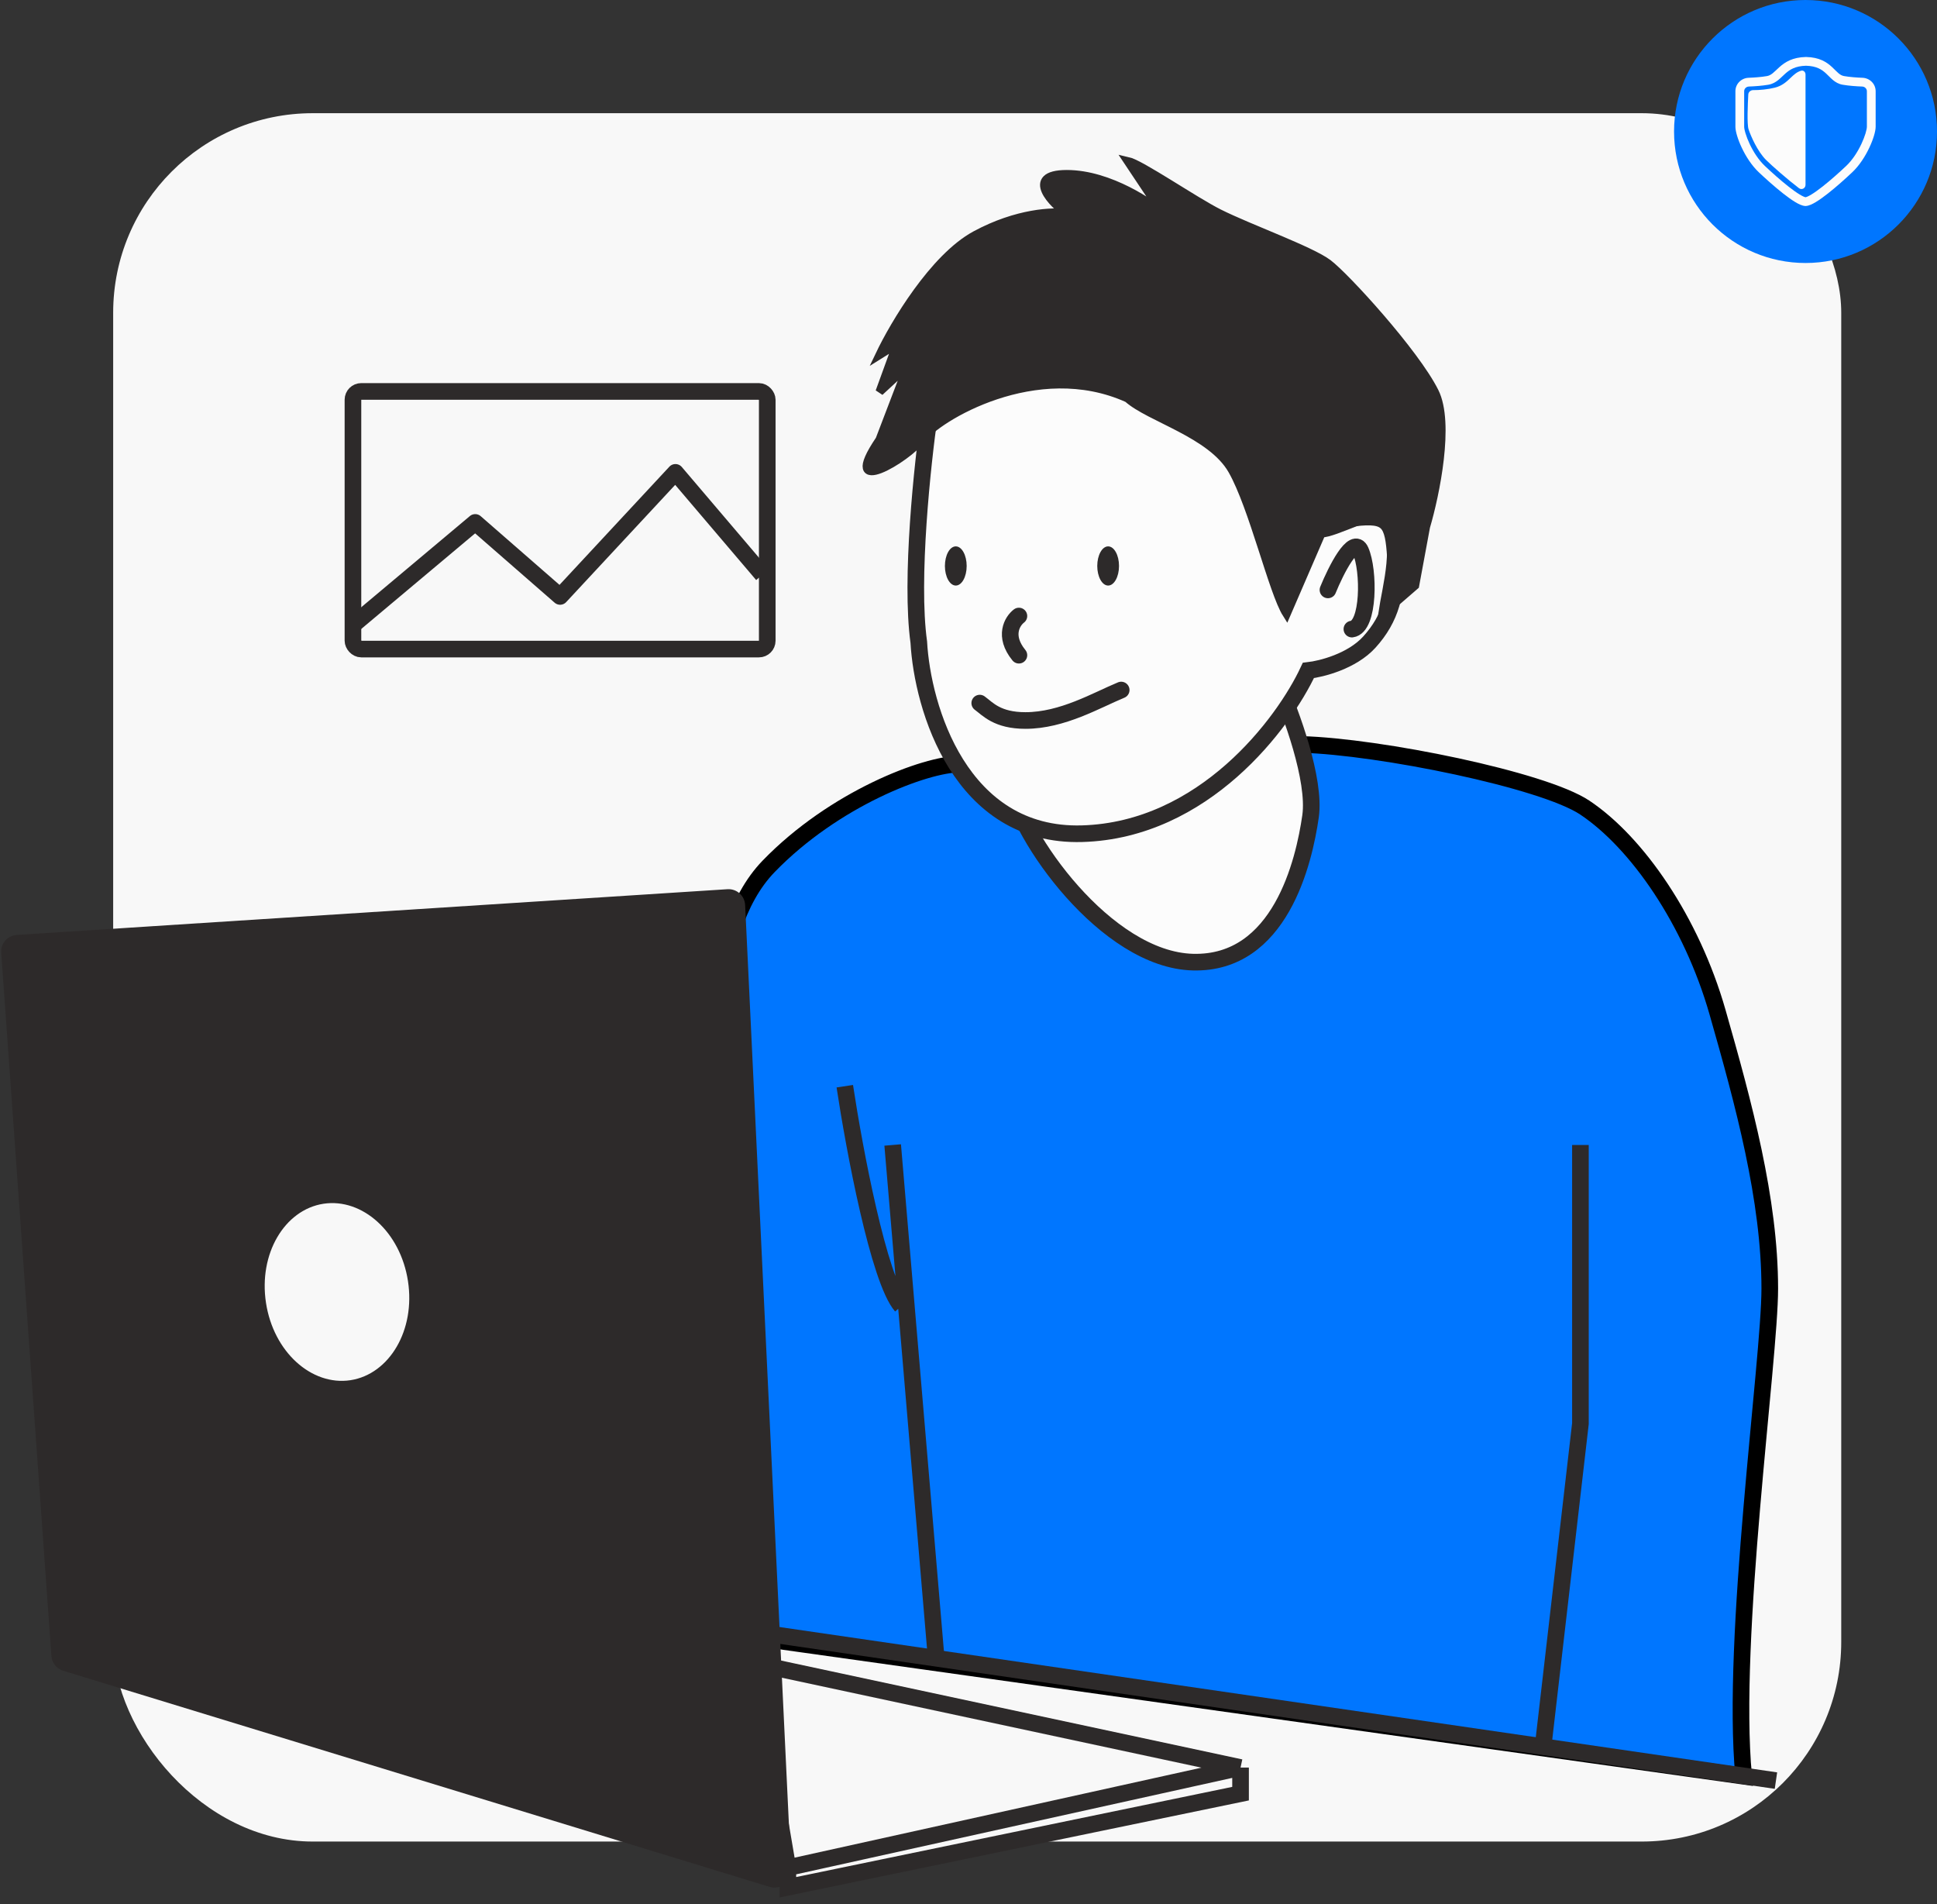 <svg width="233" height="229" viewBox="0 0 233 229" fill="none" xmlns="http://www.w3.org/2000/svg">
<rect x="0" y="0" width="233" height="229" fill="#333333" stroke="none"/>
<rect x="13.613" y="13.614" width="207.867" height="207.867" rx="24" fill="#F8F8F8"/>
<path d="M190.631 97.127C185.604 93.776 165.935 89.797 156.597 89.535C144.293 90.32 118.846 91.891 115.495 91.891C111.306 91.891 100.311 96.08 92.457 104.196C84.603 112.311 86.174 129.852 85.388 137.706C84.76 143.989 91.322 177.761 90.362 196.872L209.742 213.627C208.171 197.047 212.884 163.571 212.884 154.984C212.884 144.251 209.742 132.732 206.601 121.736C203.459 110.741 196.914 101.316 190.631 97.127Z" fill="#0076FF" stroke="black" stroke-width="2"/>
<path d="M157.645 98.174C158.273 93.776 155.288 85.695 153.718 82.205C142.635 84.124 120.679 89.221 121.516 94.247C122.564 100.53 133.036 115.453 143.507 115.715C153.979 115.977 156.859 103.672 157.645 98.174Z" fill="#FCFCFC" stroke="#2D2A2A" stroke-width="2"/>
<path d="M110.52 77.23C109.473 69.691 110.957 55.763 111.829 49.742C116.716 47.124 127.642 41.783 132.25 41.364C138.009 40.841 158.691 62.832 162.88 62.308C167.069 61.784 167.592 62.832 167.854 67.02C168.116 71.209 167.33 74.351 164.712 77.23C162.618 79.534 158.953 80.459 157.382 80.634C154.415 87.004 144.816 99.85 130.155 100.269C115.494 100.688 110.957 85.084 110.52 77.23Z" fill="#FCFCFC" stroke="#2D2A2A" stroke-width="2"/>
<path d="M148.22 56.548C145.707 52.15 138.272 50.265 135.654 47.909C124.658 42.935 112.616 50.265 110.783 52.883C109.317 54.978 100.835 60.214 105.809 52.883L109.212 43.982L105.809 47.124L107.903 41.364L105.809 42.673C107.554 39.008 112.302 30.997 117.328 28.274C122.355 25.552 126.753 25.395 128.324 25.656C126.753 24.697 123.088 20.944 128.324 20.944C133.56 20.944 138.795 24.697 139.843 25.656L135.654 19.373C137.225 19.722 143.717 24.19 146.649 25.656C150.315 27.489 157.645 30.107 159.739 31.678C161.834 33.248 170.211 42.411 172.567 47.124C174.452 50.894 172.655 59.516 171.52 63.355L170.211 70.424L166.284 73.827C166.808 70.337 168.379 65.188 166.284 62.308C165.545 61.292 160.612 64.141 158.954 64.141L154.765 73.827C153.107 71.209 150.733 60.947 148.22 56.548Z" fill="#2D2A2A" stroke="#2D2A2A"/>
<ellipse cx="133.297" cy="68.068" rx="1.309" ry="2.356" fill="#2D2A2A"/>
<path d="M117.852 84.561C118.811 85.259 119.946 86.655 123.349 86.655C127.8 86.655 131.901 84.212 134.868 82.99" stroke="#2D2A2A" stroke-width="2" stroke-linecap="round"/>
<path d="M122.564 74.089C121.774 74.693 120.667 76.481 122.564 78.801" stroke="#2D2A2A" stroke-width="2" stroke-linecap="round"/>
<path d="M159.738 70.947C160.698 68.591 162.827 64.35 163.665 66.235C164.712 68.591 164.712 75.398 162.618 75.66" stroke="#2D2A2A" stroke-width="2" stroke-linecap="round"/>
<ellipse cx="114.971" cy="68.068" rx="1.309" ry="2.356" fill="#2D2A2A"/>
<path d="M101.62 130.637C102.755 138.142 105.704 153.937 108.427 157.079M107.38 137.706L112.616 199.49M190.108 137.706V171.216L185.657 209.7" stroke="#2D2A2A" stroke-width="2"/>
<path d="M213.627 214.151L53.669 190.851" stroke="#2D2A2A" stroke-width="2"/>
<rect x="42.456" y="47.076" width="49.836" height="30.986" rx="1" stroke="#2D2A2A" stroke-width="2"/>
<path d="M42.503 75.136L57.164 62.831L67.374 71.733L81.249 56.81L91.721 69.115" stroke="#2D2A2A" stroke-width="2" stroke-linejoin="round"/>
<circle cx="217.186" cy="15.815" r="15.815" fill="#0076FF"/>
<path fill-rule="evenodd" clip-rule="evenodd" d="M217.252 6.853L217.24 6.853L217.229 6.853C215.623 6.889 214.731 7.464 214.059 8.059C213.927 8.175 213.803 8.294 213.689 8.401L213.62 8.468C213.484 8.596 213.364 8.707 213.244 8.803C213.01 8.991 212.797 9.108 212.541 9.151C211.844 9.271 211.017 9.329 210.331 9.355C209.474 9.386 208.751 10.079 208.751 10.968V15.237C208.751 15.54 208.833 15.933 208.959 16.349C209.088 16.776 209.276 17.265 209.516 17.771C209.992 18.778 210.688 19.89 211.565 20.719C212.386 21.495 213.482 22.477 214.494 23.272C214.999 23.669 215.494 24.027 215.929 24.291C216.146 24.423 216.358 24.537 216.555 24.62C216.745 24.7 216.957 24.768 217.167 24.776L217.185 24.776L217.204 24.776C217.413 24.768 217.626 24.7 217.816 24.62C218.013 24.537 218.224 24.423 218.442 24.291C218.877 24.027 219.371 23.669 219.877 23.272C220.889 22.477 221.985 21.495 222.805 20.719C223.683 19.89 224.379 18.778 224.855 17.771C225.094 17.265 225.283 16.776 225.412 16.349C225.538 15.933 225.62 15.54 225.62 15.237V10.968C225.62 10.079 224.896 9.386 224.04 9.355C223.354 9.329 222.527 9.271 221.83 9.151C221.576 9.108 221.372 8.994 221.151 8.809C221.038 8.714 220.924 8.605 220.795 8.476L220.726 8.407L220.726 8.407C220.619 8.3 220.501 8.183 220.376 8.067C219.728 7.466 218.859 6.889 217.252 6.853ZM212.719 10.191C213.212 10.106 213.588 9.88 213.905 9.625C214.061 9.499 214.207 9.363 214.344 9.233L214.42 9.162C214.533 9.054 214.641 8.951 214.758 8.848C215.288 8.379 215.948 7.938 217.24 7.907C218.53 7.938 219.159 8.377 219.659 8.84C219.768 8.941 219.87 9.043 219.976 9.149L220.052 9.224C220.183 9.354 220.324 9.492 220.475 9.618C220.785 9.877 221.156 10.106 221.652 10.191C222.415 10.321 223.296 10.382 224.001 10.408C224.322 10.42 224.565 10.678 224.565 10.968V15.237C224.565 15.384 224.519 15.66 224.403 16.043C224.29 16.416 224.121 16.857 223.902 17.321C223.46 18.255 222.832 19.243 222.081 19.953C221.274 20.717 220.203 21.675 219.225 22.443C218.735 22.828 218.278 23.157 217.895 23.39C217.703 23.506 217.539 23.592 217.405 23.649C217.29 23.698 217.22 23.715 217.185 23.72C217.151 23.715 217.081 23.698 216.966 23.649C216.832 23.592 216.667 23.506 216.476 23.39C216.092 23.157 215.635 22.828 215.145 22.443C214.167 21.675 213.097 20.717 212.29 19.953C211.539 19.243 210.911 18.255 210.469 17.321C210.249 16.857 210.081 16.416 209.968 16.043C209.851 15.66 209.805 15.384 209.805 15.237V10.968C209.805 10.678 210.048 10.42 210.37 10.408C211.075 10.382 211.955 10.321 212.719 10.191ZM217.185 8.962V22.229C217.185 22.646 216.732 22.887 216.4 22.635C215.041 21.605 213.091 19.891 212.441 19.241C211.387 18.187 210.596 16.342 210.332 15.551C210.13 14.945 210.238 12.48 210.299 11.363C210.316 11.06 210.587 10.836 210.89 10.839C211.639 10.847 212.674 10.748 213.495 10.543C214.382 10.321 214.904 9.825 215.383 9.369C215.778 8.993 216.145 8.644 216.664 8.502C216.945 8.425 217.185 8.67 217.185 8.962Z" fill="#FCFCFC"/>
<path d="M149.225 215.721L94.771 226.979V224.622L90.582 200.013L149.225 212.58V215.721Z" fill="#F8F8F8"/>
<path d="M149.225 212.58V215.721L94.771 226.979V224.622M149.225 212.58L94.771 224.622M149.225 212.58L90.582 200.013L94.771 224.622" stroke="#2D2A2A" stroke-width="2"/>
<path d="M87.505 106.944L2.01 112.444C0.902 112.515 0.064 113.475 0.144 114.582L6.185 199.169C6.244 199.993 6.805 200.697 7.595 200.939L92.576 226.933C93.9 227.338 95.225 226.308 95.159 224.925L89.632 108.845C89.578 107.729 88.621 106.872 87.505 106.944Z" fill="#2D2A2A"/>
<path d="M48.58 154.15C49.454 159.843 46.435 164.833 42.087 165.5C37.739 166.167 33.363 162.311 32.49 156.619C31.617 150.927 34.635 145.936 38.983 145.269C43.332 144.602 47.707 148.458 48.58 154.15Z" fill="#F8F8F8" stroke="#F8F8F8"/>
</svg>
